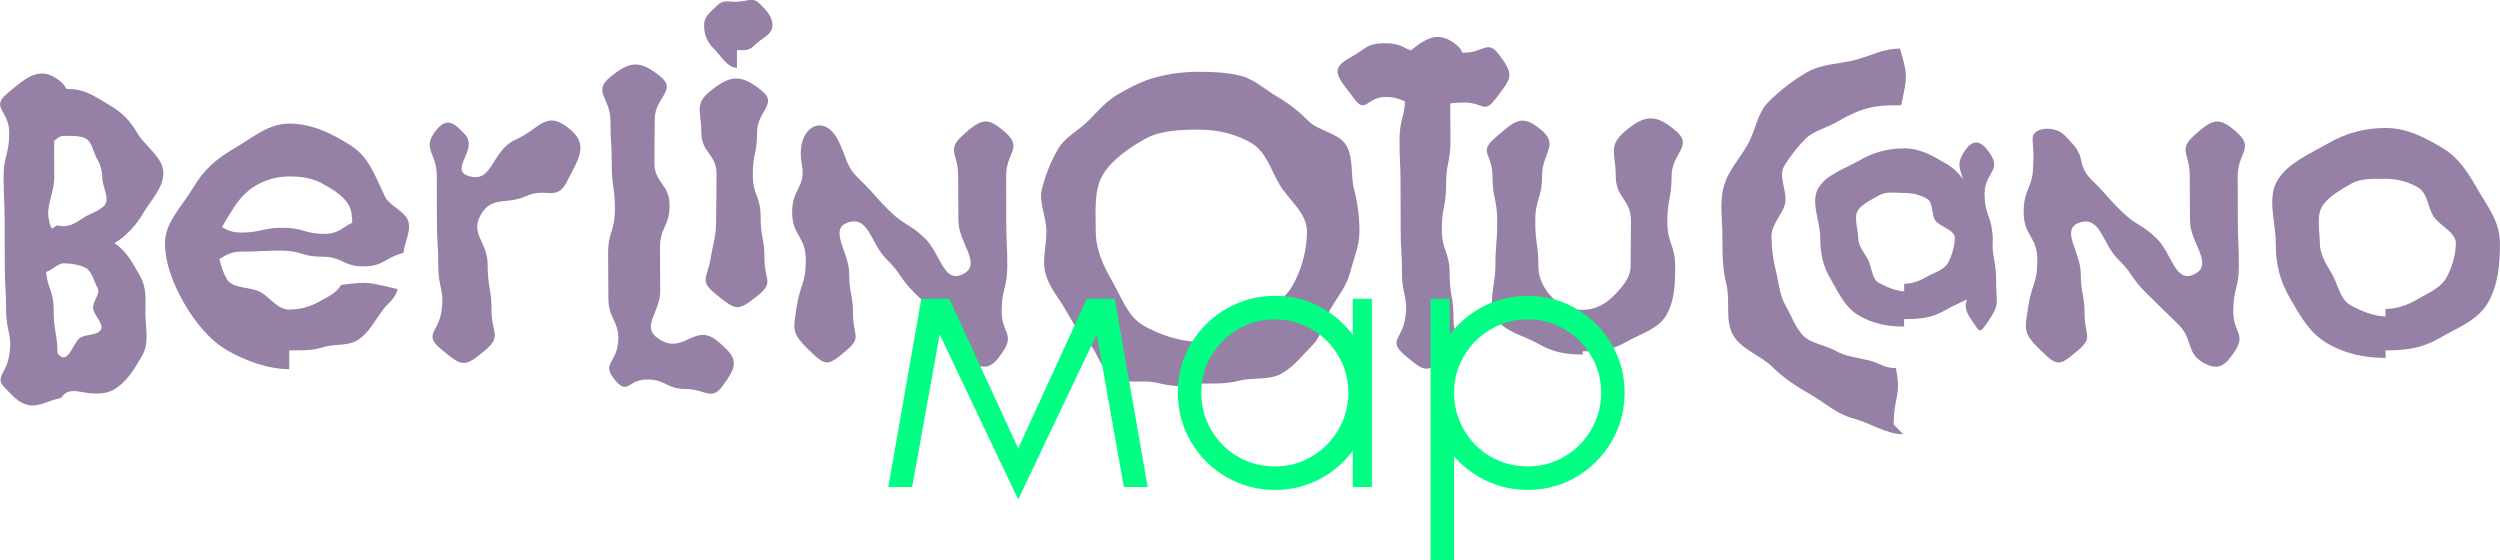 <?xml version="1.0" encoding="UTF-8"?>
<svg id="Layer_1" data-name="Layer 1" xmlns="http://www.w3.org/2000/svg" viewBox="0 0 408.84 91.64">
  <defs>
    <style>
      .cls-1 {
        fill: #00ff82;
      }

      .cls-2 {
        fill: #9780a6;
      }
    </style>
  </defs>
  <g>
    <path class="cls-2" d="M124.59,14.84c-3.37-2.7-5.04-2.67-8.41.03-2.7,2.16-1.49,3.3-1.49,6.75s2.49,3.45,2.49,6.91-.06,3.46-.06,6.91-.36,3.53-.93,6.94c-.51,3.09-1.87,3.53.83,5.69,3.37,2.7,3.54,2.95,6.91.26,2.7-2.16,1.09-2.5,1.09-5.96s-.63-3.45-.63-6.91-1.28-3.46-1.28-6.91.7-3.46.7-6.92,3.47-4.63.77-6.79Z"/>
    <path class="cls-2" d="M120.52.3c-1.54,0-2.23-.42-3.31.66-1.08,1.08-2.07,1.72-2.07,3.16,0,1.58.52,2.77,1.6,3.85,1.08,1.08,2.25,3.13,3.78,3.13v-2.91c1.54,0,1.96.15,3.02-.93,1.06-1.08,2.79-1.56,2.79-3.15,0-1.44-1.08-2.49-2.16-3.57-1.08-1.08-2.15-.26-3.64-.26Z"/>
    <path class="cls-2" d="M9.76,65.15c.06-.02.13-.04.18-.07.13-.08.21-.21.3-.33,1.07-1.4,3.09-.54,4.52-.43,1.31.1,2.67.08,3.84-.6,2.11-1.22,3.37-3.35,4.62-5.51,1.25-2.16.56-4.39.56-6.98,0-2.4.24-4.16-.91-6.15-1.15-1.99-2.15-4.05-4.16-5.3,2.02-1.25,3.59-2.97,4.74-4.96,1.15-1.99,3.27-4.09,3.27-6.49,0-2.59-2.96-4.37-4.21-6.48-1.25-2.11-2.49-3.43-4.6-4.66-2.11-1.22-3.93-2.62-6.52-2.62-.21,0-.4-.03-.58-.07-.15-.38-.41-.75-.85-1.12-3.31-2.78-5.49-.87-8.79,1.91-2.78,2.33.34,2.77.34,6.4s-.92,3.63-.92,7.26.17,3.63.17,7.26.02,3.63.02,7.26.22,3.63.22,7.26,1.08,3.85.5,7.44c-.35,2.17-1.49,3.04-1.4,4.06.05.58.52,1,1.34,1.86.87.9,2.02,2.1,3.65,2.21.75.05,1.39-.14,1.95-.31.86-.26,1.67-.66,2.56-.81.06-.01.12-.02.18-.03ZM16.49,53.91c-.58.98-2.38.71-3.36,1.31-.98.6-1.61,3.21-2.76,3.21-.4,0-.71-.32-.97-.68-.03-3.35-.62-3.46-.62-6.99,0-3.27-1.03-3.6-1.24-6.29.71-.15,1.99-1.41,2.83-1.41,1.15,0,2.72.22,3.7.78.98.55,1.28,2.2,1.86,3.18.58.98-.71,2.08-.71,3.28s1.86,2.63,1.28,3.61ZM17.28,33.31c-.58,1.03-2.43,1.57-3.41,2.17-.79.48-1.56,1.08-2.46,1.35-.41.12-.85.2-1.28.16-.4-.04-.79-.26-1.15.05-.08.07-.14.16-.23.23s-.21.1-.3.04c-.06-.04-.09-.11-.12-.18-.36-.94-.53-1.98-.4-2.98.24-1.73.95-3.43.95-5.19,0-3.12-.03-3.57-.03-5.93.32-.17.78-.8,1.5-.8,1.15,0,2.74-.1,3.72.45.98.55,1.2,2.27,1.78,3.26.58.98.89,2.05.89,3.25s1.1,3.08.52,4.11Z"/>
    <path class="cls-2" d="M92.68,20.71c-3.52-2.57-4.42.37-8.4,2.15-3.98,1.78-3.65,7.31-7.77,5.88-2.99-1.04,1.71-4.34-.42-6.69-1.94-2.13-3.09-2.9-4.86-.63-2.27,2.91.2,3.61.2,7.3s.02,3.69.02,7.39.22,3.69.22,7.38,1.1,3.92.5,7.56c-.55,3.34-2.91,3.67-.06,6.03,3.44,2.85,3.74,3.13,7.16.26,2.87-2.4,1.11-2.81,1.11-6.55s-.63-3.74-.63-7.49-3-5.11-1.05-8.31c1.83-3,4.16-1.45,7.35-2.92s4.98.88,6.59-2.24c2.15-4.16,3.81-6.36.03-9.12Z"/>
    <path class="cls-2" d="M62.94,32.11c-1.58-3.26-2.56-6.4-5.58-8.32-3.02-1.92-6.31-3.58-10.06-3.58-3.46,0-6.08,2.37-9.01,4.07-2.93,1.7-5,3.52-6.7,6.42-1.7,2.91-4.61,5.61-4.61,9.06s1.49,7,3.19,9.93c1.7,2.93,4.04,5.89,6.97,7.59,2.93,1.7,6.7,3.09,10.16,3.09v-3.08c2.08,0,3.68.09,5.54-.51,1.88-.61,4.22-.09,5.89-1.31,1.65-1.21,2.61-3.04,3.75-4.62,1.14-1.58,1.94-1.63,2.56-3.58-4.75-1.02-4.46-1.33-9.27-.67-.86,1.44-2.06,1.86-3.53,2.7-1.46.84-3.17,1.32-4.94,1.32-1.92,0-3-1.86-4.64-2.82-1.63-.96-4.59-.51-5.55-2.14-.55-.93-.97-2.1-1.23-3.29.93-.6,1.97-1.21,3.32-1.21,3.37,0,3.37-.18,6.73-.18s3.37,1,6.74,1,3.37,1.58,6.74,1.58,3.31-1.34,6.57-2.21c.19-1.87,1.15-3.17.86-4.91-.3-1.79-3.11-2.68-3.91-4.33ZM46.26,37.25c-3.45,0-3.45.78-6.9.78-1.47,0-2.33-.48-3.05-.87.49-.97,1.13-1.89,1.64-2.75.96-1.61,2.22-3.09,3.85-4.05,1.63-.96,3.57-1.51,5.49-1.51s3.77.27,5.31,1.11c1.54.84,3.41,1.92,4.34,3.41.53.85.65,1.94.67,3.06-1.26.48-2.19,1.82-4.46,1.82-3.45,0-3.45-1-6.89-1Z"/>
    <path class="cls-2" d="M117.42,55.84c-3.94-3.31-5.53,2.42-9.78-.48-2.9-1.98.33-4.23.33-7.75s-.04-3.52-.04-7.03,1.57-3.51,1.57-7.03-2.49-3.52-2.49-7.03.06-3.52.06-7.04,3.7-4.71.98-6.93c-3.35-2.73-5.04-2.65-8.35.13-2.78,2.33.13,3.39.13,7.02s.22,3.63.22,7.26.51,3.63.51,7.26-1.11,3.63-1.11,7.26.04,3.63.04,7.26,1.98,3.83,1.57,7.44c-.37,3.3-2.78,3.33-.39,6.08,2.07,2.38,1.99-.2,5.14-.2s3.16,1.55,6.31,1.55,4.21,2.04,6.07-.51c2.55-3.49,2.54-4.48-.77-7.26Z"/>
    <path class="cls-2" d="M338.54,23.06c.46.51.85.93,1.2,1.54.81,1.4.45,1.95,1.2,3.37.26.48.63.99,1.2,1.54,2.55,2.45,2.34,2.67,4.89,5.12,2.55,2.45,3.08,1.89,5.63,4.33,2.55,2.45,3,7.44,6.18,5.89,3.31-1.61-.7-5.1-.7-8.78s-.04-3.68-.04-7.37-1.97-4.11.76-6.58c3.02-2.73,4.04-3.11,7.05-.38,2.74,2.48.04,3.29.04,6.98s.02,3.69.02,7.39.17,3.69.17,7.38-.92,3.69-.92,7.39,2.21,3.7.13,6.75c-1.42,2.08-2.46,2.98-4.72,1.86-3.25-1.62-1.83-3.91-4.42-6.46-2.58-2.55-2.61-2.52-5.19-5.07-2.58-2.55-2.09-3.05-4.67-5.6-2.58-2.54-2.83-7.1-6.27-5.96-3.23,1.07.2,4.89.2,8.29s.63,3.4.63,6.79,1.48,3.67-1.12,5.86c-3.08,2.6-3.31,2.64-6.2-.18-2.82-2.75-2.45-3.29-1.92-6.88.57-3.89,1.51-3.81,1.51-7.74s-2.24-3.93-2.24-7.86c0-2.94.88-3.68,1.33-5.51.18-.73.2-1.28.25-2.36.17-3.53-.47-4.22.18-4.98.84-1,2.88-.97,4.11-.32.59.32,1.04.8,1.71,1.54Z"/>
    <path class="cls-2" d="M325.87,40.3c.01-.47.02-.94.02-1.42,0-.38-.04-.74-.11-1.08-.23-2.52-1.23-2.89-1.23-6.07,0-3.59,2.88-3.73.85-6.69-1.39-2.03-2.68-2.43-4.07-.4-1.47,2.14-.78,3.02-.29,4.69-.69-.96-1.49-1.8-2.67-2.5-2.26-1.33-4.29-2.57-6.98-2.57s-5.07.67-7.35,2c-2.28,1.33-5.36,2.25-6.68,4.51-1.33,2.26.32,5.42.32,8.11s.45,4.64,1.78,6.91c1.32,2.28,2.28,4.49,4.55,5.82,2.28,1.33,4.69,1.8,7.38,1.8v-1.23c2.69,0,4.54-.17,6.8-1.49,1.13-.66,2.36-1.14,3.48-1.73-.32.98-.42,1.68.79,3.45,1.39,2.03,1.26,2.22,2.65.18,2.03-2.96,1.33-2.9,1.33-6.49,0-3.06-.45-3.52-.59-5.8ZM318.54,43.04c-.64,1.12-2.36,1.59-3.46,2.23-1.1.64-2.38,1.14-3.68,1.14v1.23c-1.31,0-3.12-.81-4.22-1.44-1.1-.63-1.09-2.73-1.74-3.85-.65-1.12-1.56-2.17-1.56-3.47s-.73-3.31-.08-4.41c.65-1.1,2.45-1.92,3.55-2.56,1.1-.63,2.74-.36,4.05-.36s2.61.31,3.71.94c1.1.63.68,2.36,1.32,3.46.63,1.1,3.26,1.62,3.26,2.93s-.52,3.05-1.15,4.17Z"/>
    <path class="cls-2" d="M405.22,31.02c-1.7-2.9-3.09-5.25-6-6.95-2.9-1.7-5.64-3.14-9.1-3.14s-6.55.86-9.47,2.56c-2.93,1.7-6.52,3.14-8.23,6.05-1.7,2.91-.25,6.78-.25,10.23s.64,6.11,2.35,9.04c1.7,2.93,3.17,5.66,6.1,7.36,2.93,1.7,6.05,2.36,9.51,2.36v-1.23c3.46,0,6.02-.36,8.92-2.06,2.9-1.7,6.11-2.8,7.81-5.73,1.7-2.93,1.97-6.29,1.97-9.74s-1.91-5.84-3.62-8.74ZM400.01,45.52c-.94,1.61-3.04,2.47-4.63,3.4-1.58.94-3.38,1.6-5.26,1.6v1.23c-1.87,0-4.22-.96-5.83-1.9-1.61-.94-1.98-3.42-2.92-5.03-.94-1.61-1.99-3.18-1.99-5.05s-.59-4.4.35-5.98c.94-1.58,3.12-2.8,4.73-3.73,1.61-.94,3.79-.82,5.66-.82s3.7.46,5.29,1.4c1.58.94,1.57,3.06,2.5,4.65s3.71,2.62,3.71,4.49-.68,4.15-1.61,5.76Z"/>
    <path class="cls-2" d="M164.5,21.74c-3.01-2.74-4.04-2.35-7.05.38-2.73,2.47-.76,2.89-.76,6.58s.04,3.68.04,7.37,4.01,7.17.7,8.78c-3.18,1.54-3.63-3.44-6.18-5.89-2.55-2.45-3.08-1.89-5.63-4.33-2.55-2.45-2.34-2.67-4.89-5.12-2.55-2.45-2.04-3.29-3.61-6.46-2.47-4.99-7.11-2.04-6,3.76.74,3.86-1.58,3.93-1.58,7.86s2.24,3.93,2.24,7.86-.94,3.85-1.51,7.74c-.53,3.6-.89,4.14,1.92,6.88,2.89,2.82,3.12,2.77,6.2.18,2.6-2.19,1.11-2.46,1.11-5.86s-.63-3.4-.63-6.79-3.42-7.22-.2-8.29c3.44-1.14,3.69,3.42,6.27,5.96,2.58,2.55,2.09,3.05,4.67,5.6,2.58,2.55,2.61,2.52,5.19,5.07,2.58,2.55,1.17,4.84,4.42,6.46,2.25,1.13,3.3.22,4.72-1.86,2.08-3.05-.13-3.06-.13-6.75s.92-3.69.92-7.39-.17-3.69-.17-7.38-.02-3.69-.02-7.39,2.7-4.5-.04-6.98Z"/>
    <path class="cls-2" d="M220.16,23.78c-1.16-2.02-4.52-2.34-6.11-3.93s-3.13-2.84-5.14-4.01c-2.04-1.18-3.7-2.85-5.96-3.43-2.21-.57-4.48-.67-6.9-.67s-4.67.29-6.88.86c-2.28.58-4.25,1.62-6.3,2.8-2.01,1.16-3.34,2.81-4.93,4.39-1.59,1.59-3.77,2.6-4.93,4.61-1.18,2.04-2.04,4.22-2.62,6.5-.56,2.2.74,4.52.74,6.95s-.73,4.61-.17,6.81c.58,2.28,2.08,3.9,3.26,5.94,1.16,2.01,2.11,3.74,3.71,5.32,1.59,1.58,2.1,4.66,4.11,5.82,2.05,1.18,4.97.29,7.26.88,2.21.56,4.33.64,6.76.64v-.53c2.42,0,4.42.08,6.63-.48,2.26-.58,4.89,0,6.93-1.18,2.02-1.16,3.44-3.04,5.03-4.63,1.59-1.59,1.81-3.97,2.98-5.99,1.18-2.04,2.58-3.63,3.16-5.89.57-2.21,1.53-4.3,1.53-6.71s-.31-4.68-.88-6.88c-.58-2.26-.08-5.15-1.26-7.19ZM211.33,46.78c-1.47,2.52-4.3,4.09-6.79,5.53-2.5,1.44-5.38,2.35-8.49,2.35v1.23c-3.12,0-6.54-1.21-9.06-2.65-2.52-1.44-3.61-4.64-5.05-7.16-1.44-2.52-2.74-5.15-2.74-8.22s-.35-6.65,1.09-9.17c1.44-2.52,4.35-4.48,6.87-5.92,2.52-1.44,5.77-1.57,8.89-1.57s6.03.71,8.52,2.15c2.49,1.44,3.19,4.28,4.66,6.8,1.46,2.52,4.51,4.63,4.51,7.7s-.94,6.4-2.4,8.92Z"/>
    <path class="cls-2" d="M244.61,16.14c2.57-3.47,3.13-3.71.56-7.18-1.91-2.57-2.5-.35-5.7-.35-.12,0-.22,0-.33,0-.14-.41-.41-.81-.89-1.21-2.87-2.41-4.88-1.29-7.53.85-1.21-.46-1.92-1.18-4.08-1.18-3.21,0-3.06.81-5.87,2.36-3.55,1.95-1.87,3.26.7,6.73,1.91,2.57,1.96-.3,5.16-.3,1.56,0,2.36.37,3.14.74-.14,2.75-.9,3.06-.9,6.35,0,3.63.17,3.63.17,7.26s.02,3.63.02,7.26.22,3.63.22,7.26,1.08,3.85.5,7.44c-.53,3.28-2.83,3.57-.05,5.91,3.31,2.78,3.55,3.03,6.86.25,2.78-2.33,1.11-2.7,1.11-6.33s-.63-3.63-.63-7.26-1.28-3.63-1.28-7.26.7-3.63.7-7.26.71-3.63.71-7.26c0-3.17-.03-3.57-.03-6.04.58-.09,1.27-.15,2.28-.15,3.21,0,3.24,1.93,5.15-.64Z"/>
    <path class="cls-2" d="M274.13,21.46c-3.27-2.82-5.12-2.79-8.4.03-2.81,2.41-1.5,3.55-1.5,7.26s2.49,3.71,2.49,7.42-.06,3.71-.06,7.42c0,1.92-1.61,3.63-2.91,4.92s-3,2.16-4.92,2.16-3.69-.72-4.99-2.02c-1.3-1.3-2.26-3.14-2.26-5.06,0-3.71-.51-3.71-.51-7.41s1.11-3.71,1.11-7.42,2.77-5.01-.04-7.43c-3.28-2.81-4.35-1.62-7.62,1.2-2.82,2.43-.45,2.53-.45,6.25s.78,3.72.78,7.44-.3,3.72-.3,7.44c0,2.83-1.32,5.97.05,8.3,1.37,2.33,4.6,2.89,6.96,4.26,2.35,1.37,4.5,1.76,7.28,1.76v-.53c2.83,0,4.81-.19,7.16-1.56,2.35-1.37,5.11-2,6.48-4.32,1.37-2.33,1.47-5.07,1.47-7.91,0-3.72-1.28-3.72-1.28-7.44s.7-3.72.7-7.44,3.58-4.89.76-7.32Z"/>
    <path class="cls-2" d="M310.04,60.2c-1.96,0-2.55-.79-4.33-1.25-1.84-.47-3.81-.6-5.46-1.55-1.62-.94-4.04-1.19-5.32-2.47s-2.03-3.41-2.97-5.03c-.95-1.65-1.07-3.79-1.54-5.62-.45-1.78-.72-3.69-.72-5.65s1.75-3.49,2.21-5.27c.47-1.84-1.12-4.48-.17-6.13.94-1.62,2.27-3.26,3.55-4.55,1.28-1.28,3.42-1.76,5.04-2.7,1.65-.95,3.38-1.85,5.22-2.31,1.78-.45,3.4-.45,5.36-.45.96-4.65,1.16-4.72-.2-9.27-2.84,0-4.76,1.2-7.34,1.86-2.66.68-5.48.63-7.87,2.01-2.35,1.36-4.43,2.99-6.29,4.84-1.86,1.85-2.1,4.74-3.46,7.08-1.38,2.38-3.21,4.25-3.89,6.91-.66,2.57-.19,5.13-.19,7.97s0,5.28.65,7.85c.68,2.66-.27,6,1.12,8.37,1.36,2.34,4.52,3.29,6.38,5.14,1.85,1.85,3.87,3.16,6.22,4.51,2.39,1.38,4.41,3.27,7.07,3.95,2.58.66,5.29,2.57,8.13,2.57l-1.55-1.57c0-4.75,1.31-4.6.35-9.25Z"/>
  </g>
  <g>
    <path class="cls-1" d="M153.67,54.68l-4.5,24.96h-3.9l5.4-30.78h4.56l11.28,24.48,11.22-24.48h4.56l5.4,30.78h-3.9l-4.44-24.96-12.78,26.88h-.12l-12.78-26.88Z"/>
    <path class="cls-1" d="M200.53,77.99c-2.44-1.42-4.37-3.35-5.79-5.79-1.42-2.44-2.13-5.1-2.13-7.98s.71-5.53,2.13-7.95c1.42-2.42,3.35-4.34,5.79-5.76s5.1-2.13,7.98-2.13,5.53.71,7.95,2.13c2.42,1.42,4.34,3.34,5.76,5.76,1.42,2.42,2.13,5.07,2.13,7.95s-.71,5.54-2.13,7.98c-1.42,2.44-3.34,4.37-5.76,5.79-2.42,1.42-5.07,2.13-7.95,2.13s-5.54-.71-7.98-2.13ZM214.51,74.66c1.84-1.08,3.3-2.55,4.38-4.41,1.08-1.86,1.62-3.87,1.62-6.03s-.54-4.16-1.62-6-2.54-3.3-4.38-4.38c-1.84-1.08-3.84-1.62-6-1.62s-4.17.54-6.03,1.62c-1.86,1.08-3.33,2.54-4.41,4.38s-1.62,3.84-1.62,6,.54,4.23,1.62,6.09,2.54,3.32,4.38,4.38c1.84,1.06,3.86,1.59,6.06,1.59s4.16-.54,6-1.62ZM221.23,48.86h3.12v30.78h-3.12v-30.78Z"/>
    <path class="cls-1" d="M241.86,77.99c-2.44-1.42-4.37-3.35-5.79-5.79-1.42-2.44-2.13-5.1-2.13-7.98s.71-5.53,2.13-7.95c1.42-2.42,3.35-4.34,5.79-5.76,2.44-1.42,5.1-2.13,7.98-2.13s5.53.71,7.95,2.13c2.42,1.42,4.34,3.34,5.76,5.76,1.42,2.42,2.13,5.07,2.13,7.95s-.71,5.54-2.13,7.98c-1.42,2.44-3.34,4.37-5.76,5.79-2.42,1.42-5.07,2.13-7.95,2.13s-5.54-.71-7.98-2.13ZM233.95,48.86h3.12v9.18l.72,1.86v31.74h-3.84v-42.78ZM255.85,74.66c1.84-1.08,3.3-2.55,4.38-4.41,1.08-1.86,1.62-3.87,1.62-6.03s-.54-4.16-1.62-6-2.54-3.3-4.38-4.38c-1.84-1.08-3.84-1.62-6-1.62s-4.17.54-6.03,1.62-3.33,2.54-4.41,4.38-1.62,3.84-1.62,6,.54,4.23,1.62,6.09,2.54,3.32,4.38,4.38c1.84,1.06,3.86,1.59,6.06,1.59s4.16-.54,6-1.62Z"/>
  </g>
</svg>